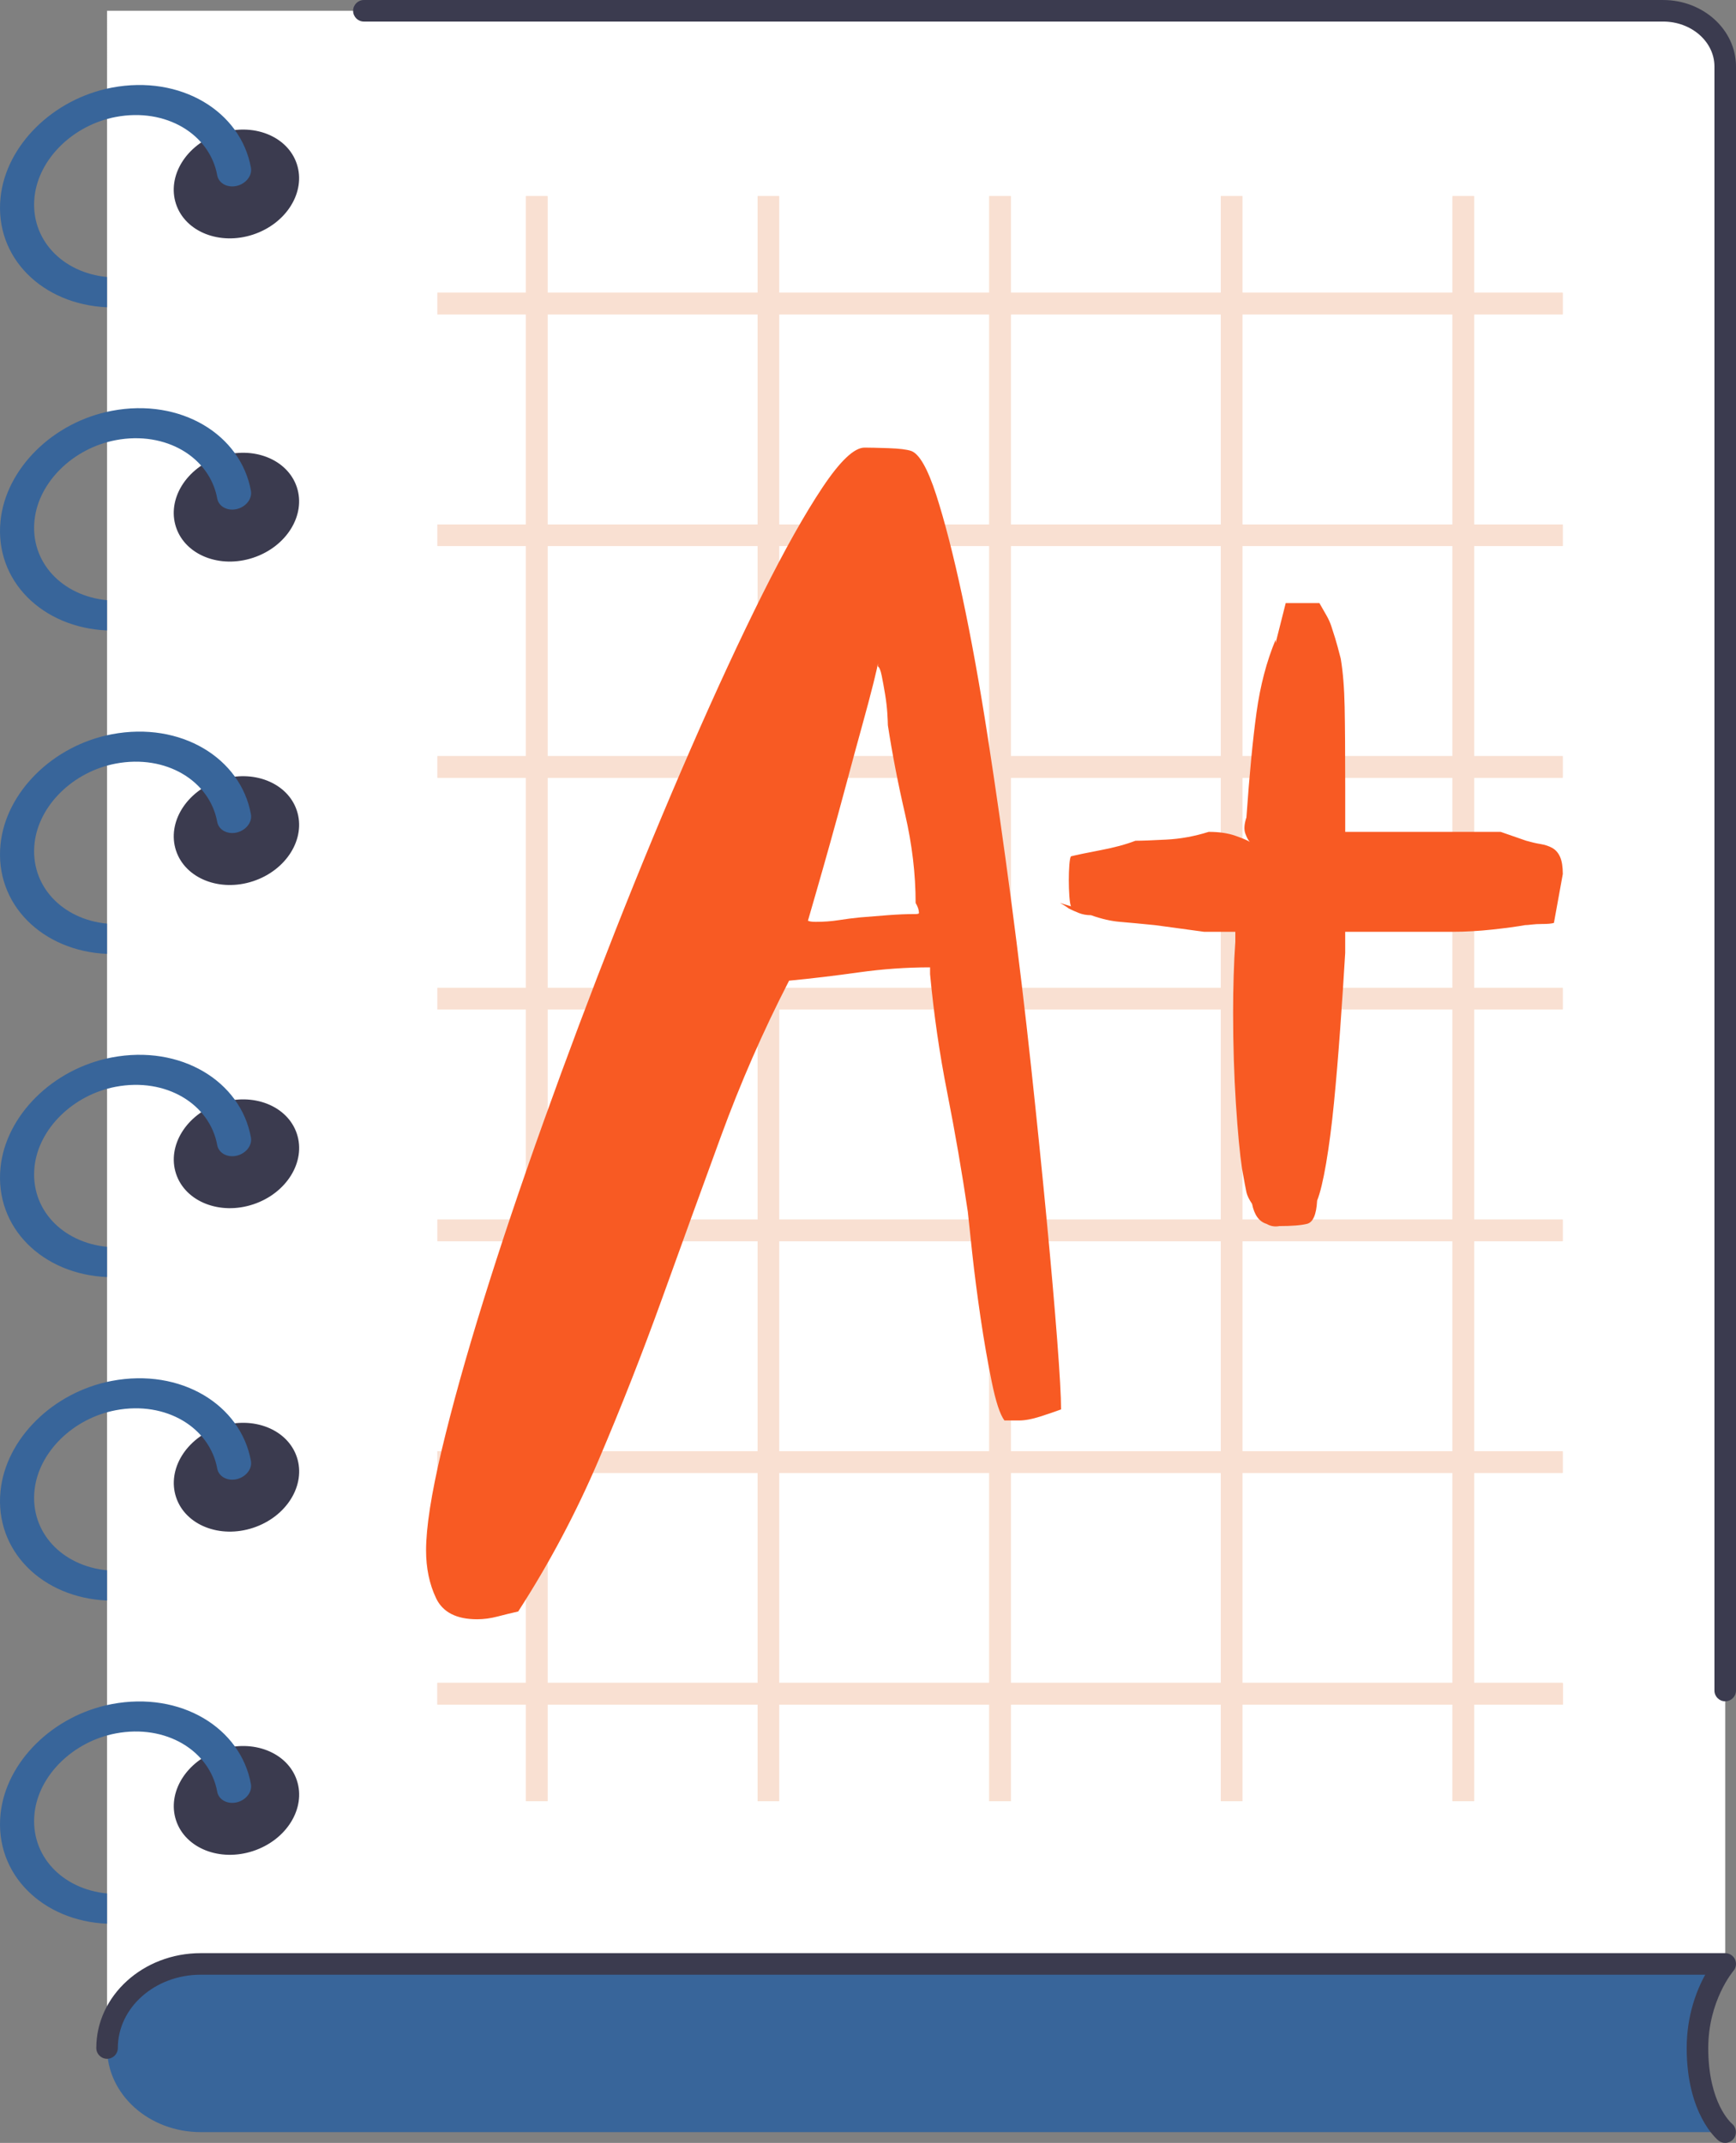 <svg id="_лой_2" xmlns="http://www.w3.org/2000/svg" width="875.24" height="1080" viewBox="0 0 875.24 1080"><rect x="0" y="0" width="875.24" height="1080" fill="#808080" stroke="none"/><g id="Education03_459796682"><g id="Education03_459796682-2"><path d="M869.81 989.8l-786.89 47.09h-28.94V5.43H838.52c17.28.0 31.29 12.57 31.29 28.08V989.8z" fill="#fff"/><path d="M869.8 857.44c-3 0-5.43-2.43-5.43-5.43V33.51c0-12.48-11.6-22.64-25.85-22.64H183.46c-3 0-5.43-2.43-5.43-5.43s2.43-5.43 5.43-5.43H838.52c20.25.0 36.72 15.04 36.72 33.51V852c0 3-2.43 5.43-5.43 5.43z" fill="#3b3b4f"/><g><ellipse cx="119.19" cy="907.4" rx="32.08" ry="26.85" transform="translate(-279.29 83.51) rotate(-18.33)" fill="#3b3b4f"/><path d="M.27 914.26c-3.11 30.42 21.33 53.9 53.7 55.27v-15.25c-22.45-2.12-38.95-19.02-36.54-40.58 2.13-19.03 19.43-35.99 40.88-40.07 25.47-4.84 47.46 8.81 51.21 29.39.65 3.59 4.25 5.95 8.46 5.56h0c5.24-.48 9.34-4.95 8.53-9.41-5.1-28.23-35.27-46.97-70.2-40.32-29.63 5.65-53.35 29.13-56.04 55.4z" fill="#38659a"/><ellipse cx="119.19" cy="744.52" rx="32.08" ry="26.85" transform="translate(-228.06 75.24) rotate(-18.33)" fill="#3b3b4f"/><path d="M.27 751.38c-3.11 30.42 21.33 53.9 53.7 55.27V791.4c-22.45-2.12-38.95-19.02-36.54-40.58 2.13-19.03 19.43-35.99 40.88-40.07 25.47-4.84 47.46 8.81 51.21 29.39.65 3.59 4.25 5.95 8.46 5.56h0c5.24-.48 9.34-4.95 8.53-9.41-5.1-28.23-35.27-46.97-70.2-40.32-29.63 5.65-53.35 29.13-56.04 55.4z" fill="#38659a"/><ellipse cx="119.19" cy="581.5" rx="32.08" ry="26.85" transform="translate(-176.8 66.98) rotate(-18.33)" fill="#3b3b4f"/><path d="M.27 588.36c-3.11 30.42 21.33 53.9 53.7 55.27v-15.25c-22.45-2.12-38.95-19.02-36.54-40.58 2.13-19.03 19.43-35.99 40.88-40.07 25.47-4.84 47.46 8.81 51.21 29.39.65 3.59 4.25 5.95 8.46 5.56h0c5.24-.48 9.34-4.95 8.53-9.41-5.1-28.23-35.27-46.97-70.2-40.32-29.63 5.65-53.35 29.13-56.04 55.4z" fill="#38659a"/><ellipse cx="119.19" cy="418.62" rx="32.08" ry="26.85" transform="translate(-125.59 58.72) rotate(-18.33)" fill="#3b3b4f"/><path d="M.27 425.48c-3.11 30.42 21.33 53.9 53.7 55.27V465.5c-22.45-2.12-38.95-19.02-36.54-40.58 2.13-19.03 19.43-35.99 40.88-40.07 25.47-4.84 47.46 8.81 51.21 29.39.65 3.59 4.25 5.95 8.46 5.56h0c5.24-.48 9.34-4.95 8.53-9.41-5.1-28.23-35.27-46.97-70.2-40.32-29.63 5.65-53.35 29.13-56.04 55.4z" fill="#38659a"/><ellipse cx="119.19" cy="255.61" rx="32.08" ry="26.85" transform="translate(-74.33 50.45) rotate(-18.33)" fill="#3b3b4f"/><path d="M.27 262.47c-3.11 30.42 21.33 53.9 53.7 55.27v-15.25c-22.45-2.12-38.95-19.02-36.54-40.58 2.13-19.03 19.43-35.99 40.88-40.07 25.47-4.84 47.46 8.81 51.21 29.39.65 3.59 4.25 5.95 8.46 5.56h0c5.24-.48 9.34-4.95 8.53-9.41-5.1-28.23-35.27-46.97-70.2-40.32C26.68 212.71 2.95 236.2.27 262.47z" fill="#38659a"/><ellipse cx="119.19" cy="92.73" rx="32.08" ry="26.85" transform="translate(-23.11 42.18) rotate(-18.33)" fill="#3b3b4f"/><path d="M.27 99.59c-3.11 30.42 21.33 53.9 53.7 55.27v-15.25c-22.45-2.12-38.95-19.02-36.54-40.58 2.13-19.03 19.43-35.99 40.88-40.07 25.47-4.84 47.46 8.81 51.21 29.39.65 3.59 4.25 5.95 8.46 5.56h0c5.24-.48 9.34-4.95 8.53-9.41-5.1-28.23-35.27-46.97-70.2-40.32C26.68 49.83 2.95 73.32.27 99.59z" fill="#38659a"/></g><path d="M101.2 989.8c-26.08.0-47.22 18.98-47.22 42.38s21.14 42.38 47.22 42.38H869.81s-13.99-11.22-13.99-42.38c0-26.36 13.99-42.38 13.99-42.38H101.2z" fill="#38659a"/><path d="M869.77 1080c-1.18.0-2.37-.39-3.37-1.19-.65-.52-16.02-13.24-16.02-46.63.0-16.41 5.02-29.1 9.33-36.95H101.2c-23.05.0-41.79 16.57-41.79 36.95.0 3-2.43 5.43-5.43 5.43s-5.43-2.43-5.43-5.43c0-26.37 23.62-47.82 52.66-47.82H869.8c2.13.0 4.07 1.25 4.95 3.18.88 1.94.55 4.22-.85 5.82-.11.13-12.65 14.99-12.65 38.81.0 27.74 11.52 37.77 12.01 38.19 2.27 1.92 2.6 5.33.71 7.63-1.08 1.31-2.63 2-4.2 2z" fill="#3b3b4f"/><g><path d="M220.52 147.55h567.34v10.87H220.52z" fill="#f9e0d2"/><path d="M220.52 264.32h567.34v10.87H220.52z" fill="#f9e0d2"/><path d="M220.52 381.1h567.34v10.87H220.52z" fill="#f9e0d2"/><path d="M220.52 497.88h567.34v10.87H220.52z" fill="#f9e0d2"/><path d="M220.52 614.66h567.34v10.87H220.52z" fill="#f9e0d2"/><path d="M220.52 731.44h567.34v10.87H220.52z" fill="#f9e0d2"/><path d="M220.52 848.22h567.34v10.87H220.52z" fill="#f9e0d2"/><path d="M220.52 848.22h567.34v10.87H220.52z" fill="#f9e0d2"/><path d="M220.52 848.22h567.34v10.87H220.52z" fill="#f9e0d2"/><path d="M220.52 147.55h567.34v10.87H220.52z" fill="#f9e0d2"/><path d="M220.52 264.32h567.34v10.87H220.52z" fill="#f9e0d2"/><path d="M220.52 381.1h567.34v10.87H220.52z" fill="#f9e0d2"/><path d="M220.52 497.88h567.34v10.87H220.52z" fill="#f9e0d2"/><path d="M220.52 614.66h567.34v10.87H220.52z" fill="#f9e0d2"/><path d="M220.52 731.44h567.34v10.87H220.52z" fill="#f9e0d2"/><path d="M220.52 848.22h567.34v10.87H220.52z" fill="#f9e0d2"/><path d="M732.31 98.85h10.87v808.93H732.31z" fill="#f9e0d2"/><path d="M615.52 98.85h10.87v808.93H615.52z" fill="#f9e0d2"/><path d="M498.75 98.85h10.87v808.93H498.75z" fill="#f9e0d2"/><path d="M381.97 98.85h10.87v808.93H381.97z" fill="#f9e0d2"/><path d="M265.19 98.85h10.87v808.93H265.19z" fill="#f9e0d2"/><path d="M732.31 98.85h10.87v808.93H732.31z" fill="#f9e0d2"/><path d="M615.52 98.85h10.87v808.93H615.52z" fill="#f9e0d2"/><path d="M498.75 98.85h10.87v808.93H498.75z" fill="#f9e0d2"/><path d="M381.97 98.85h10.87v808.93H381.97z" fill="#f9e0d2"/><path d="M265.19 98.85h10.87v808.93H265.19z" fill="#f9e0d2"/></g><g><path d="M435.89 225.59c2.6.0 6.62.1 12.04.28 5.4.18 9.23.65 11.47 1.4 4.1 1.49 8.3 8.86 12.6 22.11 4.28 13.25 8.68 30.32 13.16 51.21 4.47 20.9 8.76 44.6 12.87 71.09 4.1 26.49 8.02 53.82 11.75 82 3.72 28.18 7.08 56.16 10.07 83.96 2.99 27.8 5.6 53.46 7.84 76.96 2.24 23.51 4.01 43.75 5.31 60.73 1.3 16.97 1.96 28.63 1.96 34.99-2.99 1.12-6.53 2.32-10.64 3.64-4.11 1.3-7.65 1.95-10.64 1.95h-7.27c-2.24-2.99-4.39-9.51-6.43-19.59-2.06-10.08-3.92-20.8-5.6-32.18-1.68-11.39-3.08-22.21-4.2-32.47-1.12-10.26-1.87-17.25-2.24-20.99-2.99-20.15-6.44-40.11-10.35-59.9-3.92-19.77-6.81-39.74-8.68-59.88v-3.37c-11.95.0-23.88.85-35.82 2.52-11.95 1.68-23.71 3.09-35.26 4.2-13.07 25.38-24.54 51.59-34.43 78.65-9.89 27.05-19.78 54.29-29.66 81.72-9.89 27.41-20.53 54.48-31.9 81.15-11.39 26.68-24.91 52.14-40.58 76.4-3.35.75-6.81 1.59-10.35 2.52-3.55.93-7 1.4-10.35 1.4-10.44.0-17.35-3.55-20.71-10.63-3.36-7.09-5.04-15.12-5.04-24.07.0-11.56 2.62-28.36 7.83-50.37 5.24-22.02 12.23-47.12 21-75.28 8.76-28.18 18.93-58.4 30.5-90.68 11.56-32.27 23.6-64.27 36.1-96 12.5-31.7 25.19-62.3 38.06-91.78 12.87-29.48 24.9-55.42 36.1-77.81 11.2-22.39 21.27-40.29 30.22-53.73 8.96-13.43 16.04-20.15 21.27-20.15zm6.72 108.58c0 .75-.75 4.12-2.24 10.08-1.49 5.97-3.45 13.35-5.88 22.11-2.43 8.77-5.04 18.38-7.83 28.83-2.8 10.45-5.51 20.34-8.12 29.66-2.61 9.33-4.95 17.55-7 24.63-2.05 7.09-3.45 11.95-4.2 14.55.74.38 2.05.57 3.92.57 4.1.0 7.93-.28 11.47-.84 3.55-.57 7.18-1.03 10.92-1.4 4.47-.37 9.14-.75 13.99-1.12 4.85-.37 9.52-.57 13.99-.57 1.13.0 1.68-.18 1.68-.55.0-1.49-.56-3.17-1.68-5.04.0-14.56-1.77-29.48-5.31-44.78-3.55-15.3-6.44-30.23-8.68-44.78.0-1.12-.1-3.17-.28-6.16-.2-2.99-.57-6.16-1.13-9.51-.56-3.37-1.12-6.44-1.68-9.24-.56-2.8-1.22-4.37-1.96-4.76v-1.68z" fill="#f85a23"/><path d="M644.84 617.96c-2.26.38-4.34.0-6.23-1.12-3.78-1.12-6.23-4.47-7.35-10.08-1.51-2.24-2.46-4.19-2.84-5.87-.37-1.68-1.12-5.69-2.24-12.03-1.12-7.46-2.15-18.38-3.08-32.75-.93-14.37-1.4-29.57-1.4-45.62.0-6.34.08-12.6.28-18.75.18-6.16.46-11.85.84-17.07v-5.04h-15.67l-24.63-3.35c-7.47-.75-13.43-1.3-17.91-1.68-4.48-.37-9.33-1.49-14.55-3.35-2.24.0-4.3-.37-6.16-1.12-1.88-.75-3.55-1.49-5.04-2.25-1.49-1.12-2.99-2.04-4.48-2.79l5.6 1.67c-.37-.74-.64-2.42-.84-5.04-.18-2.6-.28-5.31-.28-8.11s.09-5.41.28-7.84c.2-2.42.47-3.82.84-4.19 2.98-.75 7.93-1.77 14.83-3.09 6.9-1.3 12.78-2.89 17.63-4.76 2.98.0 8.11-.18 15.39-.57 7.27-.35 14.46-1.67 21.55-3.91 5.22.0 9.69.65 13.43 1.95 3.73 1.32 6.16 2.34 7.3 3.09-.75-.75-1.51-2.15-2.26-4.2-.75-2.05-.56-4.76.56-8.12 1.51-21.63 3.21-39.26 5.09-52.89 1.89-13.62 5.1-25.83 9.63-36.66v1.67l5.09-20.14h16.98c1.51 2.6 2.74 4.76 3.69 6.44.94 1.67 1.7 3.35 2.26 5.02.56 1.68 1.22 3.74 1.97 6.16.75 2.43 1.7 5.89 2.84 10.36 1.13 6.72 1.78 14.83 1.97 24.34.19 9.52.29 23.06.29 40.59v22.39h78.36l12.87 4.47c2.61.75 5.04 1.32 7.28 1.68 2.24.37 4.2 1.03 5.87 1.95 1.68.93 2.99 2.43 3.92 4.47.93 2.07 1.4 4.95 1.4 8.68l-4.48 24.64c-1.12.37-3.18.55-6.16.55-1.88.0-3.55.1-5.04.28-1.49.18-2.62.28-3.36.28-4.11.75-9.61 1.49-16.51 2.24-6.91.75-13.53 1.12-19.87 1.12h-54.29v10.63c-.76 12.7-1.6 25.57-2.55 38.62-.94 13.06-1.98 25.38-3.11 36.94-1.14 11.58-2.46 21.75-3.96 30.51-1.51 8.76-3.02 15.02-4.53 18.75-.38 7.09-2.08 11.01-5.1 11.75-3.03.75-7.74 1.12-14.15 1.12z" fill="#f85a23"/></g></g></g></svg>